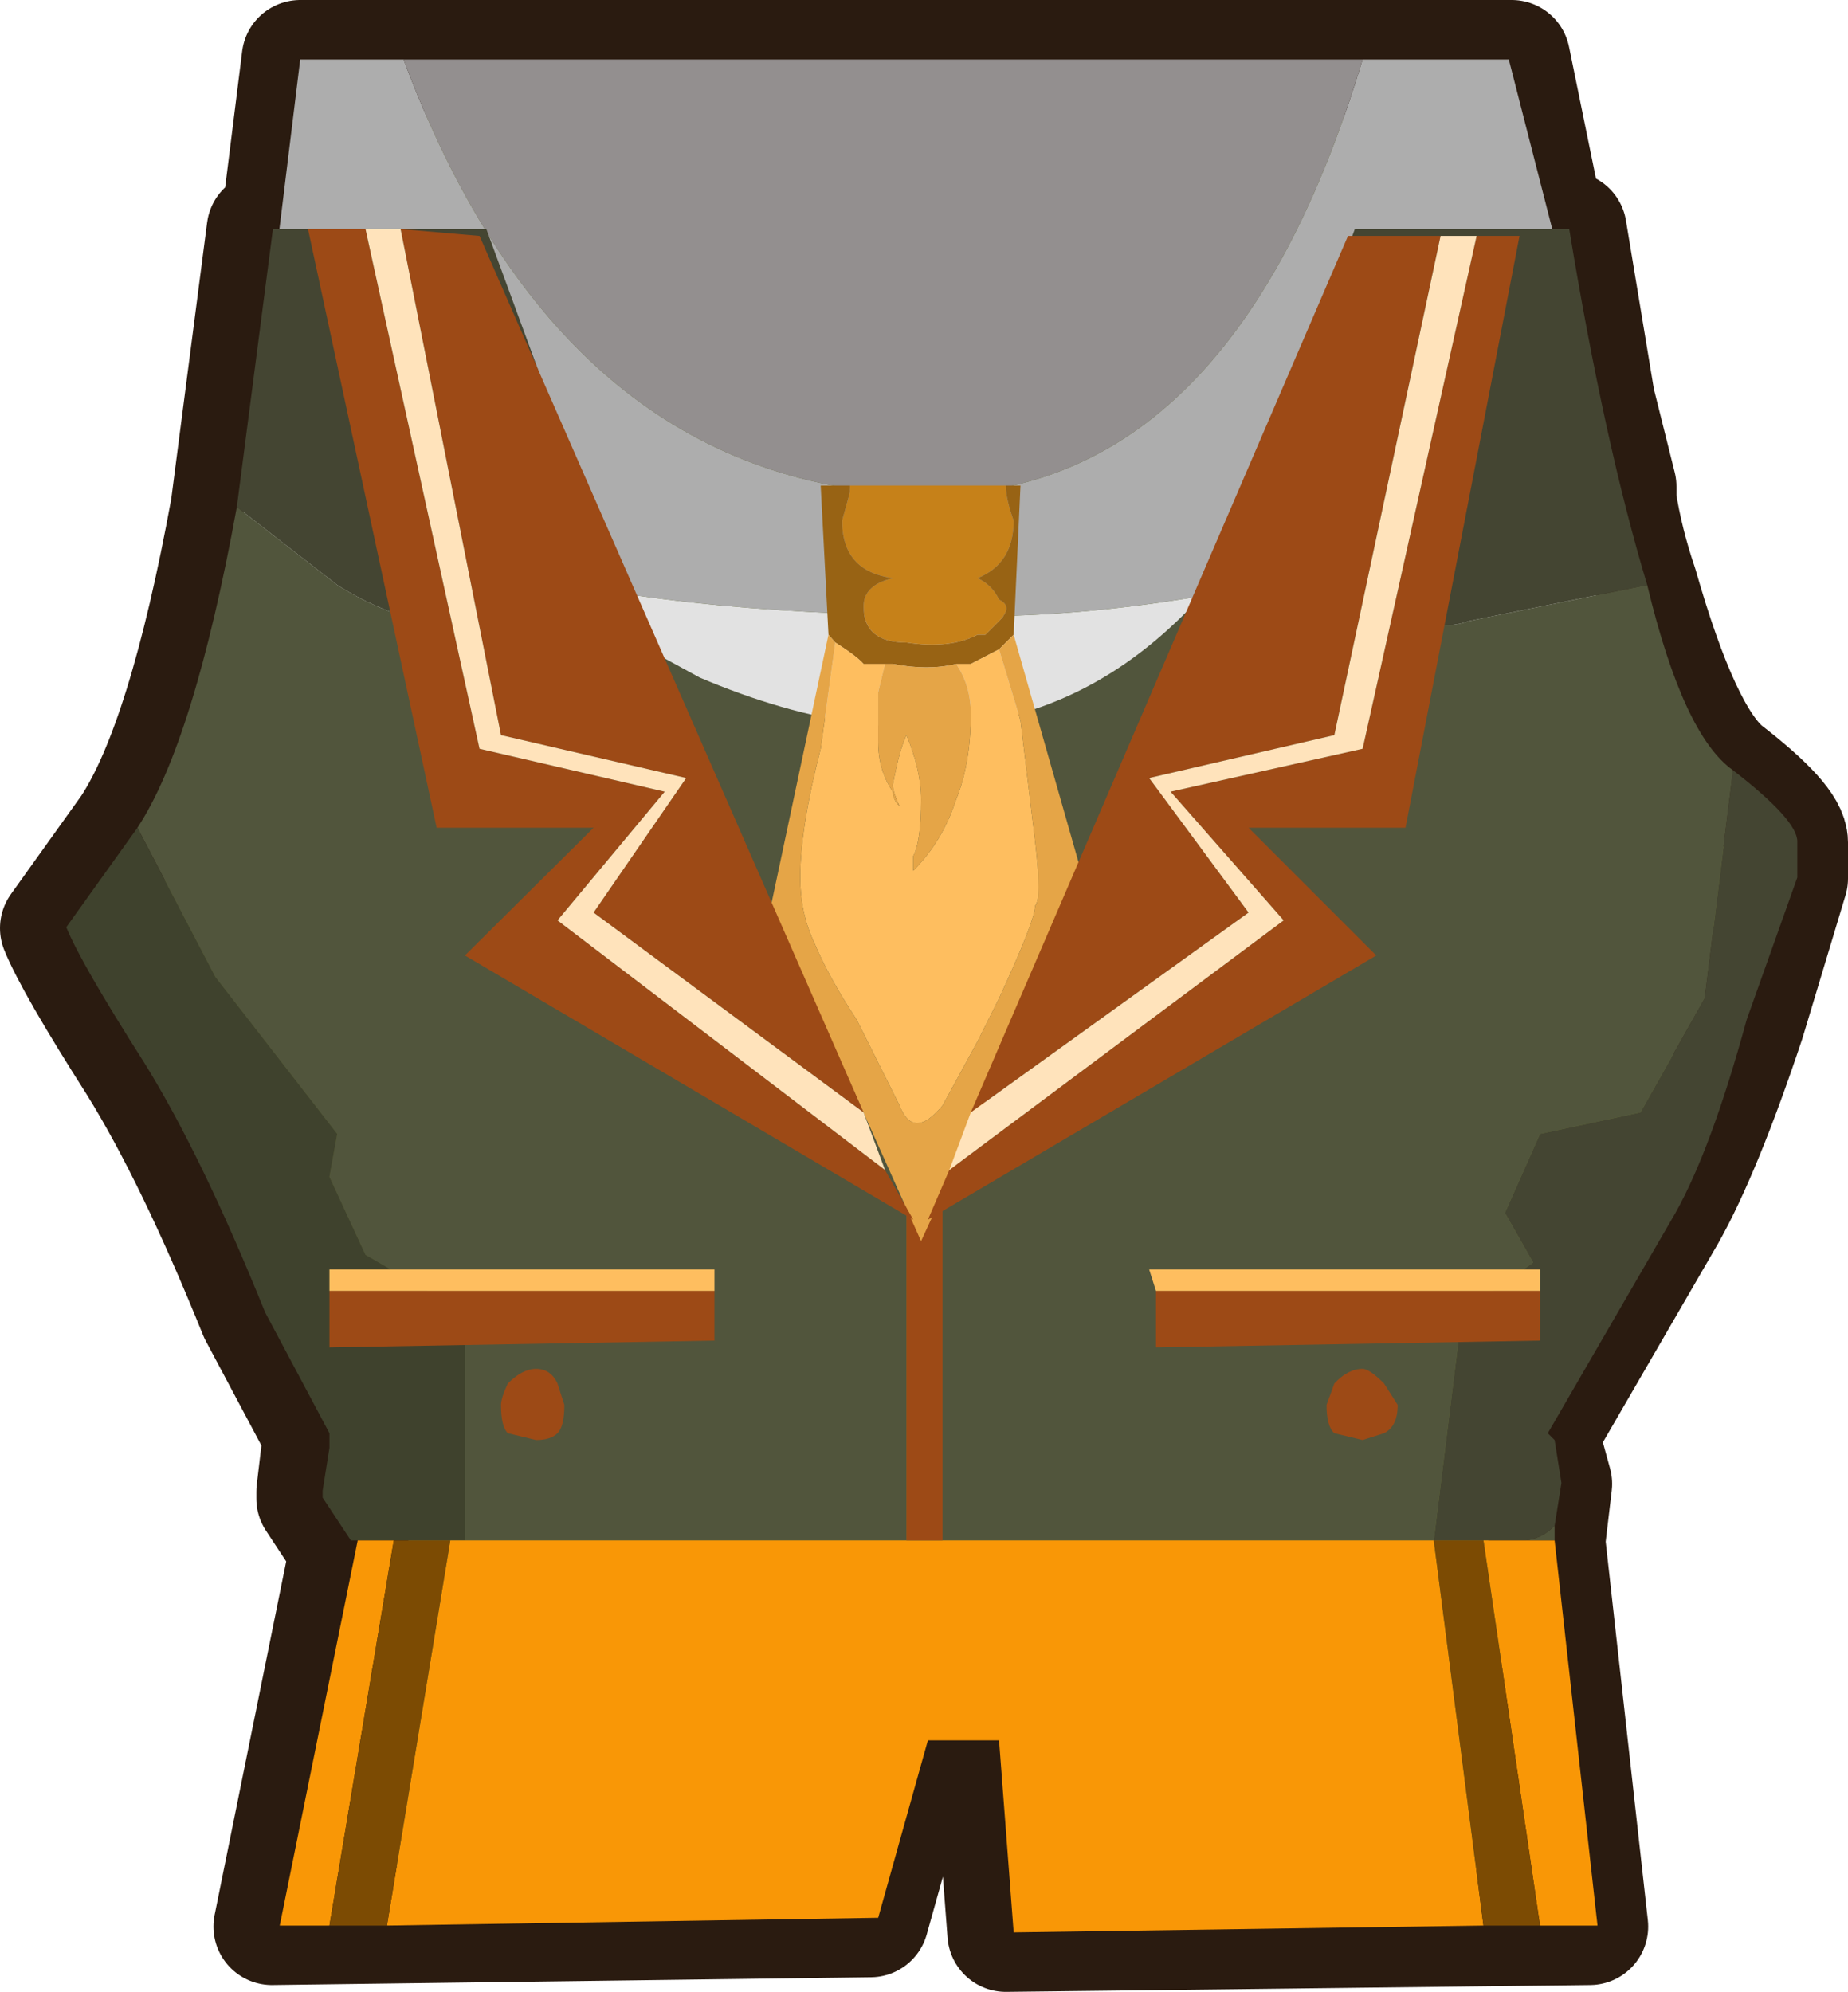 <?xml version="1.0" encoding="UTF-8" standalone="no"?>
<svg xmlns:xlink="http://www.w3.org/1999/xlink" height="102.15px" width="94.8px" xmlns="http://www.w3.org/2000/svg">
  <g transform="matrix(1.0, 0.0, 0.0, 1.0, 6.55, -0.15)">
    <path d="M85.25 43.35 L85.25 45.2 83.05 52.5 Q80.85 59.1 79.0 62.4 L72.45 73.7 73.15 76.25 72.8 79.2 75.0 98.95 45.05 99.3 44.3 89.45 40.65 89.45 38.1 98.55 7.4 98.95 11.4 79.2 11.05 79.2 9.6 77.0 9.6 76.65 9.95 73.7 6.65 67.5 Q3.4 59.45 0.45 54.7 -2.8 49.6 -3.55 47.75 L0.1 42.65 Q3.0 38.25 5.2 26.2 L7.05 11.95 7.75 11.95 8.85 3.15 71.0 3.15 72.8 11.95 73.9 11.95 75.35 20.7 76.45 25.1 76.45 25.8 Q76.8 28.0 77.55 30.2 79.75 37.9 81.95 39.7 85.25 42.25 85.25 43.35" fill="#636b35" fill-rule="evenodd" stroke="none"/>
    <path d="M85.25 43.35 L85.25 45.2 83.05 52.5 Q80.85 59.1 79.0 62.4 L72.45 73.7 73.15 76.25 72.8 79.2 75.0 98.95 45.05 99.3 44.3 89.45 40.65 89.45 38.1 98.55 7.4 98.95 11.4 79.2 11.05 79.2 9.6 77.0 9.6 76.65 9.95 73.7 6.65 67.5 Q3.4 59.45 0.45 54.7 -2.8 49.6 -3.55 47.75 L0.1 42.65 Q3.0 38.25 5.2 26.2 L7.05 11.95 7.75 11.95 8.85 3.15 71.0 3.15 72.8 11.95 73.9 11.95 75.35 20.7 76.45 25.1 76.45 25.8 Q76.8 28.0 77.55 30.2 79.75 37.9 81.95 39.7 85.25 42.25 85.25 43.35 Z" fill="none" stroke="#2a1b10" stroke-linecap="round" stroke-linejoin="round" stroke-width="6.0"/>
    <path d="M76.4 25.1 L76.15 27.5 71.25 46.45 43.0 56.15 12.5 46.3 5.75 27.9 6.25 24.4 Q15.3 28.35 20.3 29.55 28.85 31.75 43.7 31.75 53.6 31.75 66.55 28.1 L76.4 25.1" fill="#e2e2e2" fill-rule="evenodd" stroke="none"/>
    <path d="M6.25 24.4 L8.85 3.2 14.15 3.2 Q21.95 24.05 39.15 25.45 56.25 26.85 63.35 3.2 L70.85 3.2 76.4 24.85 76.4 25.1 66.55 28.1 Q53.6 31.75 43.7 31.75 28.85 31.75 20.3 29.55 15.3 28.35 6.25 24.4" fill="#adadad" fill-rule="evenodd" stroke="none"/>
    <path d="M14.15 3.2 L63.35 3.2 Q56.25 26.85 39.15 25.45 21.95 24.05 14.15 3.2" fill="#938f8f" fill-rule="evenodd" stroke="none"/>
    <path d="M82.35 39.65 Q85.65 42.2 85.65 43.3 L85.65 45.15 83.05 52.45 Q81.25 59.05 79.4 62.35 L72.85 73.65 73.2 74.0 73.55 76.2 73.2 78.4 Q72.45 79.15 71.5 79.15 L69.55 79.15 67.0 79.15 68.45 67.45 72.1 64.9 70.65 62.35 72.45 58.3 77.6 57.2 80.9 51.35 82.35 39.65 M5.6 26.15 L7.45 11.9 18.4 11.9 26.05 32.7 26.05 33.1 20.25 32.7 Q14.75 32.7 10.75 30.15 L5.6 26.15 M56.75 28.7 L62.95 11.9 73.95 11.9 Q75.75 22.85 77.95 30.15 L68.8 32.0 Q67.0 32.7 62.95 31.25 60.4 30.5 56.75 28.7" fill="#444532" fill-rule="evenodd" stroke="none"/>
    <path d="M73.2 78.4 L73.2 79.15 71.5 79.15 Q72.45 79.15 73.2 78.4 M0.5 42.6 Q3.4 38.2 5.6 26.15 L10.75 30.15 Q14.75 32.7 20.25 32.7 L26.05 33.1 29.35 34.9 Q46.55 42.2 56.75 28.7 60.4 30.5 62.95 31.25 67.0 32.7 68.8 32.0 L77.95 30.15 Q79.8 37.85 82.35 39.65 L80.9 51.35 77.6 57.2 72.45 58.3 70.65 62.35 72.1 64.9 68.45 67.45 67.0 79.15 41.8 79.15 41.8 60.5 39.95 60.5 39.95 79.15 17.3 79.15 17.3 67.45 12.2 64.5 10.35 60.5 10.75 58.3 4.5 50.25 0.5 42.6" fill="#51553c" fill-rule="evenodd" stroke="none"/>
    <path d="M11.8 79.15 L11.45 79.15 10.0 76.95 10.0 76.6 10.35 74.4 10.35 73.65 7.05 67.45 Q3.8 59.4 0.85 54.65 -2.4 49.55 -3.15 47.7 L0.5 42.6 4.5 50.25 10.75 58.3 10.35 60.5 12.2 64.5 17.3 67.45 17.3 79.15 16.55 79.15 13.65 79.15 11.8 79.15" fill="#3f422d" fill-rule="evenodd" stroke="none"/>
    <path d="M73.2 79.15 L75.4 98.9 72.45 98.9 69.55 79.15 71.5 79.15 73.2 79.15 M69.55 98.9 L45.45 99.25 44.7 89.4 41.05 89.4 38.5 98.5 13.3 98.9 16.55 79.15 17.3 79.15 39.95 79.15 41.8 79.15 67.0 79.15 69.55 98.9 M10.35 98.9 L7.8 98.9 11.8 79.15 13.65 79.15 10.35 98.9" fill="#f99706" fill-rule="evenodd" stroke="none"/>
    <path d="M72.45 98.9 L69.55 98.9 67.0 79.15 69.55 79.15 72.45 98.9 M13.3 98.9 L10.35 98.9 13.65 79.15 16.55 79.15 13.3 98.9" fill="#7c4b03" fill-rule="evenodd" stroke="none"/>
    <path d="M39.95 79.15 L39.95 60.5 41.8 60.5 41.8 79.15 39.95 79.15" fill="#9d4a16" fill-rule="evenodd" stroke="none"/>
    <path d="M45.05 25.05 Q45.05 25.75 45.45 26.85 45.45 29.05 43.6 29.8 44.35 30.15 44.7 30.9 45.45 31.25 44.7 32.0 L44.0 32.7 43.6 32.7 Q42.15 33.45 39.95 33.1 37.75 33.1 37.75 31.25 37.75 30.15 39.25 29.8 36.65 29.45 36.65 26.85 L37.05 25.4 37.05 25.05 45.05 25.05" fill="#c68119" fill-rule="evenodd" stroke="none"/>
    <path d="M37.05 25.05 L37.05 25.4 36.65 26.85 Q36.65 29.45 39.25 29.8 37.75 30.15 37.75 31.25 37.75 33.1 39.95 33.1 42.15 33.45 43.6 32.7 L44.0 32.7 44.7 32.0 Q45.45 31.25 44.7 30.9 44.35 30.15 43.6 29.8 45.45 29.05 45.45 26.85 45.05 25.75 45.05 25.05 L45.8 25.05 45.45 32.7 44.7 33.45 43.25 34.2 42.5 34.2 Q41.05 34.55 39.25 34.2 L38.85 34.2 37.75 34.2 Q37.4 33.8 36.3 33.1 L35.95 32.7 35.55 25.05 37.05 25.05" fill="#986314" fill-rule="evenodd" stroke="none"/>
    <path d="M36.3 33.1 Q37.4 33.8 37.75 34.2 L38.85 34.2 38.5 35.65 38.5 38.2 Q38.5 39.65 39.25 40.75 39.25 41.15 39.6 41.5 39.25 40.75 39.25 40.4 39.6 38.55 39.95 37.85 40.7 39.65 40.7 41.15 40.7 43.3 40.3 44.05 L40.3 44.8 Q41.8 43.3 42.5 41.15 43.25 39.3 43.25 36.75 43.25 35.3 42.5 34.2 L43.25 34.2 44.7 33.45 45.8 37.1 46.55 43.3 Q46.9 46.25 46.55 46.6 46.55 47.35 44.7 51.35 L43.6 53.55 41.8 56.85 Q40.3 58.65 39.6 56.85 L37.4 52.45 Q35.95 50.25 35.2 48.45 34.5 46.95 34.5 45.15 34.5 42.6 35.55 38.55 L36.3 33.1" fill="#febe5f" fill-rule="evenodd" stroke="none"/>
    <path d="M35.95 32.7 L36.3 33.1 35.55 38.55 Q34.5 42.6 34.5 45.15 34.5 46.95 35.2 48.45 35.95 50.25 37.4 52.45 L39.6 56.85 Q40.3 58.65 41.8 56.85 L43.6 53.55 44.7 51.35 Q46.55 47.35 46.55 46.6 46.9 46.25 46.55 43.3 L45.8 37.1 44.7 33.45 45.45 32.7 49.1 45.5 40.7 63.8 33.0 46.6 35.95 32.7 M38.85 34.2 L39.25 34.2 Q41.05 34.55 42.5 34.2 43.25 35.3 43.25 36.75 43.25 39.3 42.5 41.15 41.8 43.3 40.3 44.8 L40.3 44.05 Q40.7 43.3 40.7 41.15 40.7 39.65 39.95 37.85 39.6 38.55 39.25 40.4 39.25 40.75 39.6 41.5 39.25 41.15 39.25 40.75 38.5 39.65 38.5 38.2 L38.5 35.65 38.85 34.2" fill="#e5a547" fill-rule="evenodd" stroke="none"/>
    <path d="M38.85 60.15 L40.3 62.7 17.3 49.15 23.9 42.6 15.85 42.6 9.25 11.9 12.2 11.9 18.05 38.55 27.55 40.75 22.05 47.35 38.85 60.15 M14.0 11.9 L18.05 12.25 37.75 57.2 23.9 46.95 28.65 40.05 19.15 37.85 14.0 11.9" fill="#9d4a16" fill-rule="evenodd" stroke="none"/>
    <path d="M12.2 11.9 L14.0 11.9 19.15 37.85 28.65 40.05 23.9 46.95 37.75 57.2 38.85 60.15 22.05 47.35 27.55 40.75 18.05 38.55 12.2 11.9" fill="#ffe3bb" fill-rule="evenodd" stroke="none"/>
    <path d="M43.25 57.2 L62.6 12.25 67.35 12.25 61.9 37.85 52.4 40.05 57.5 46.95 43.25 57.2 M69.2 12.25 L71.4 12.25 65.55 42.6 57.5 42.6 64.05 49.15 41.05 62.7 42.15 60.15 59.3 47.35 53.5 40.75 63.35 38.55 69.2 12.25" fill="#9d4a16" fill-rule="evenodd" stroke="none"/>
    <path d="M67.35 12.25 L69.2 12.25 63.35 38.55 53.5 40.75 59.3 47.35 42.15 60.15 43.25 57.2 57.5 46.95 52.4 40.05 61.9 37.85 67.35 12.25" fill="#ffe3bb" fill-rule="evenodd" stroke="none"/>
    <path d="M30.1 66.35 L30.1 68.9 10.35 69.25 10.35 66.35 30.1 66.35 M22.05 71.1 L22.4 72.2 Q22.4 73.3 22.05 73.65 21.7 74.0 20.95 74.0 L19.5 73.65 Q19.15 73.3 19.15 72.2 19.15 71.85 19.5 71.1 20.25 70.35 20.95 70.35 21.7 70.35 22.05 71.1 M65.15 72.2 Q65.15 73.3 64.45 73.65 L63.35 74.0 61.9 73.65 Q61.5 73.3 61.5 72.2 L61.9 71.1 Q62.6 70.35 63.35 70.35 63.7 70.35 64.45 71.1 L65.15 72.2 M72.45 66.35 L72.45 68.9 52.75 69.25 52.75 66.35 72.45 66.35" fill="#9d4a16" fill-rule="evenodd" stroke="none"/>
    <path d="M10.35 66.35 L10.35 65.25 30.1 65.25 30.1 66.35 10.35 66.35 M52.75 66.35 L52.4 65.25 72.45 65.25 72.45 66.35 52.75 66.35" fill="#febe5f" fill-rule="evenodd" stroke="none"/>
  </g>
</svg>
